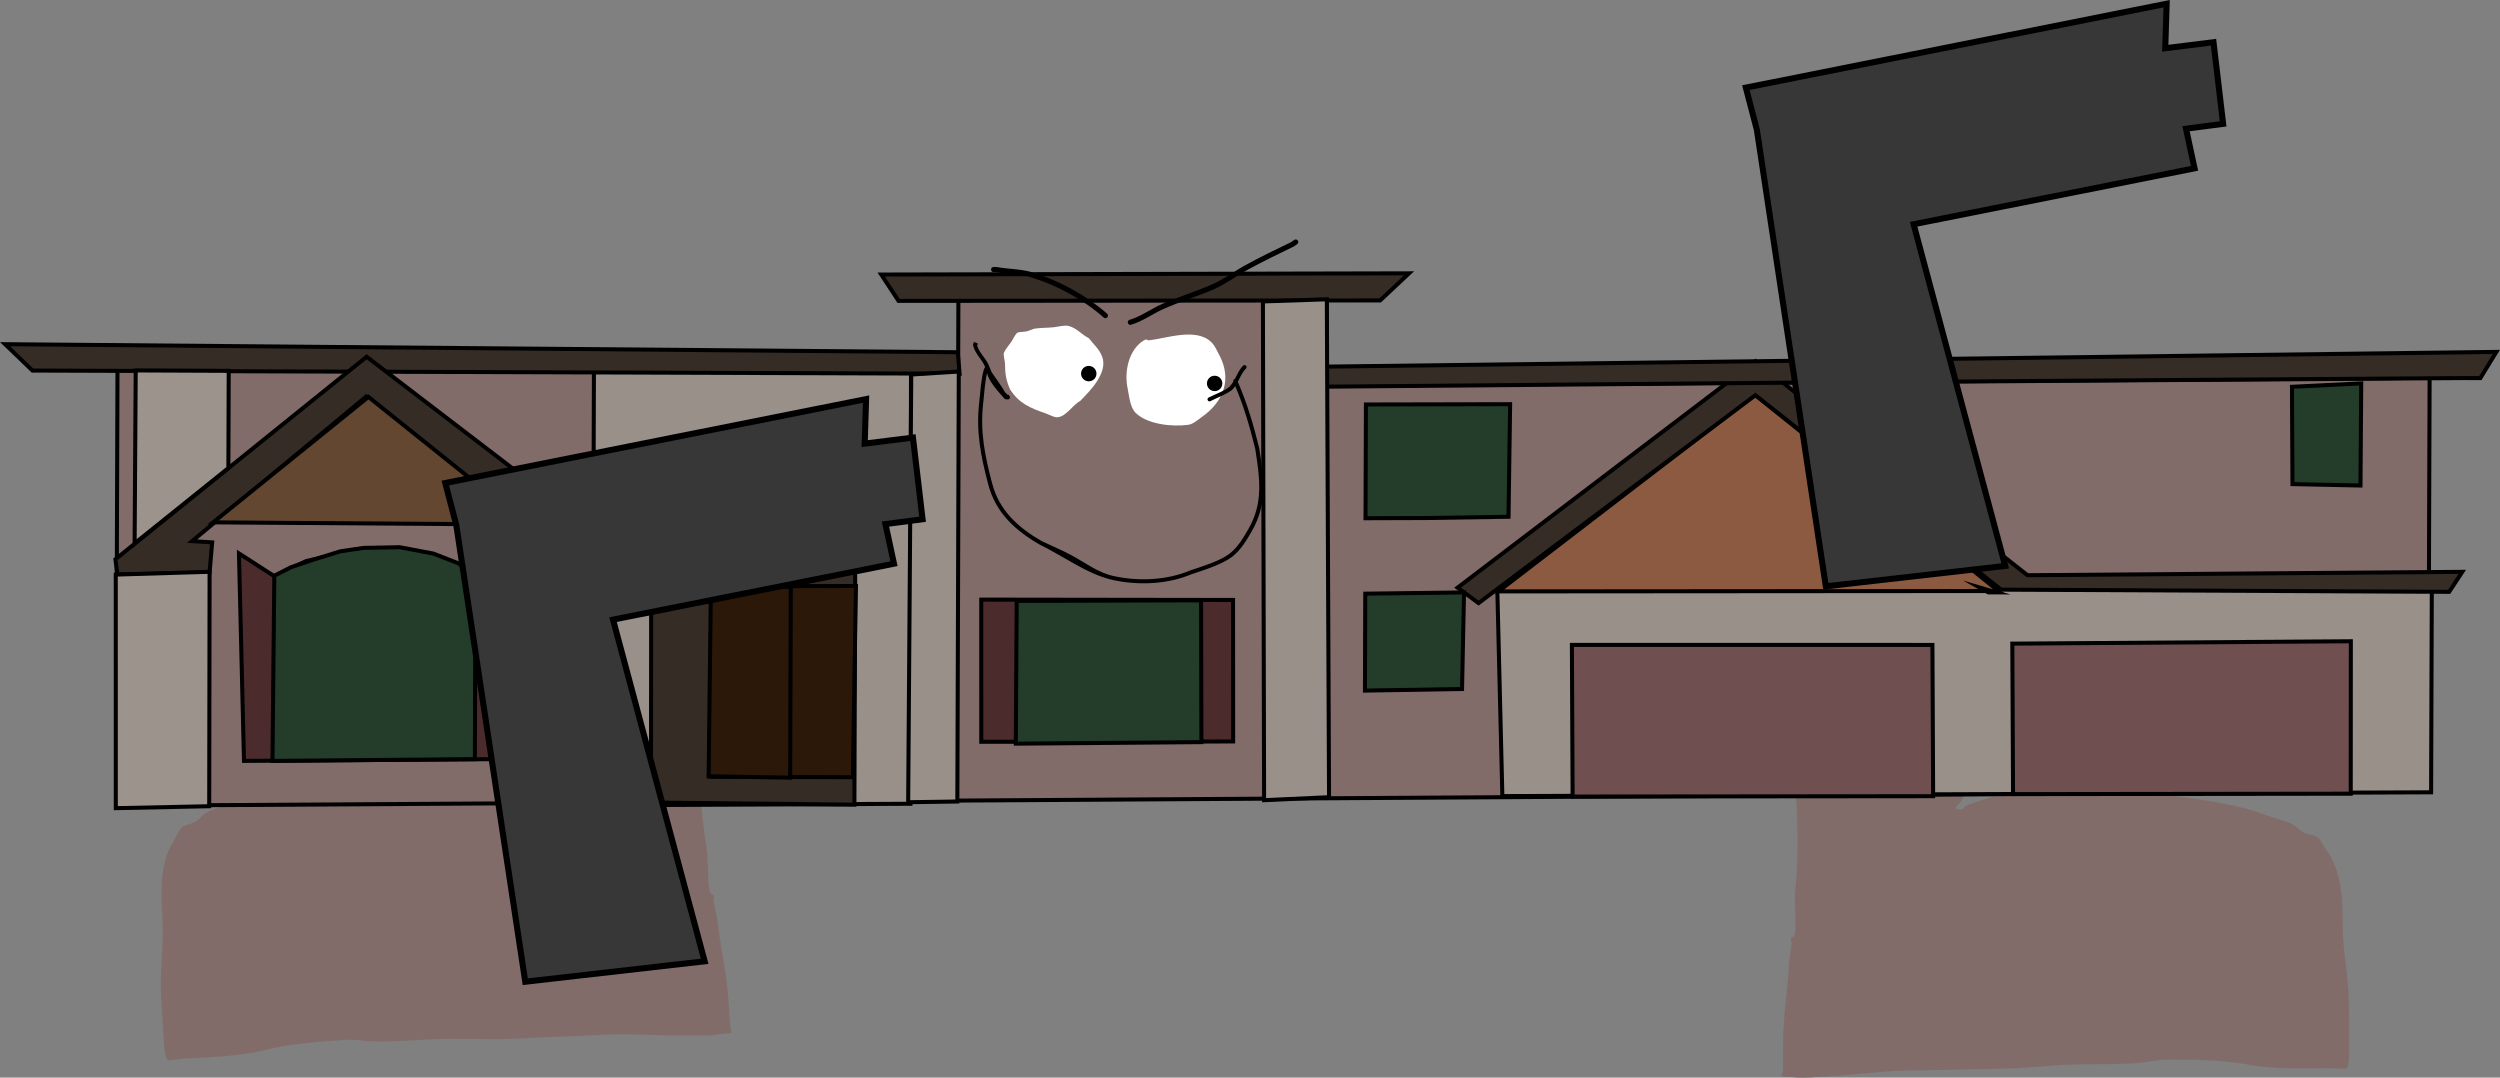 <svg version="1.1" xmlns="http://www.w3.org/2000/svg" xmlns:xlink="http://www.w3.org/1999/xlink" width="619.433" height="267.009" viewBox="0,0,619.433,267.009"><rect x="0" y="0" width="619.433" height="267.009" fill="#808080" stroke="none"/><g transform="translate(-17.015,-102.019)"><g data-paper-data="{&quot;isPaintingLayer&quot;:true}" fill-rule="nonzero" stroke-linejoin="miter" stroke-miterlimit="10" stroke-dasharray="" stroke-dashoffset="0" style="mix-blend-mode: normal"><path d="M465.698,216.876c-0.445,-0.527 -1.775,-1.854 -2.358,-2.212c-0.417,-0.257 -1.114,0.039 -1.455,-0.305c-0.179,-0.18 -0.383,-0.408 -0.506,-0.538c1.1,0.115 2.189,0.187 3.32,0.185c6.91,-0.011 13.924,0.346 20.754,-0.698c3.66,-0.559 7.233,-0.295 10.916,-0.492c3.337,-0.179 6.585,-0.712 9.938,-0.718c1.41,-0.002 2.637,-0.117 4.018,-0.383c0.509,-0.098 1.052,-0.796 1.467,-0.499c0.415,0.296 -0.395,1.008 -0.497,1.493c-0.25,1.191 -0.642,2.423 -0.767,3.631c-0.252,2.417 0.848,5.861 -0.357,8.02c-0.125,6.717 -1.714,13.229 -2.035,19.903c-0.315,6.558 -1.337,13.134 -1.346,19.609c-0.009,6.687 -0.44,13.255 -1.264,19.899c-0.431,3.475 -0.838,6.931 -1.234,10.41c-0.19,1.667 -0.156,3.963 -0.831,5.515c-0.206,0.474 -0.585,0.956 -0.958,1.44l-0.137,-0.1l-0.605,0.754c-0.066,0.081 -0.106,0.183 -0.106,0.294c0,0.263 0.224,0.476 0.5,0.475l1,-0.002l-0,-0.101l0.174,0.073c0.59,-1.067 1.902,-1.278 3.04,-1.69c2.468,-0.893 5.753,-1.922 8.487,-2.049c1.991,-0.106 3.725,-1.144 5.687,-1.403c4.709,-0.622 9.905,-0.015 14.666,-0.023c7.055,-0.012 13.774,0.896 20.748,1.892c6.838,0.977 13.604,1.802 20.234,3.897c2.732,1.197 5.823,1.776 8.493,2.921c1.116,0.479 1.976,1.605 3.048,2.18c1.013,0.543 2.625,0.565 3.522,1.243c0.831,0.628 1.528,2.219 2.126,3.069c3.911,5.213 4.095,12.553 4.107,18.909c0.012,6.673 1.553,13.203 1.565,19.927c0.007,3.757 0.011,7.517 0.017,11.275c0.002,1 -0.025,3.439 -0.664,4.127c-0.139,0.15 -3.251,-0.125 -3.657,-0.125c-6.652,0.011 -14.077,0.366 -20.581,-0.864c-6.533,-1.225 -13.933,-1.268 -20.579,-1.257c-2.047,0.003 -3.831,0.549 -5.838,0.746c-4.84,0.473 -10.075,0.368 -14.949,0.42c-6.993,0.075 -13.864,1.094 -20.894,1.124c-6.944,0.03 -13.895,0.365 -20.844,0.381c-6.906,0.02 -13.907,1.107 -20.82,1.424c-2.9,0.133 -6.02,0.592 -8.901,0.251c-0.285,-0.034 -2.542,-0.061 -2.665,-0.194c-0.37,-0.398 0.123,-1.06 0.123,-1.593c-0.002,-2.226 0.003,-4.453 0.008,-6.679c0.015,-6.631 1.179,-13.291 1.493,-19.933c0.204,-1.572 0.406,-3.146 0.608,-4.718c0.06,-0.464 -0.419,-1.129 -0.021,-1.401c0.392,-0.268 0.876,-0.613 0.912,-1.071c0.289,-3.723 -0.292,-7.505 0.076,-11.227c0.661,-6.74 0.66,-13.32 0.293,-20.081c-0.364,-6.553 -1.892,-12.864 -0.995,-19.519c0.891,-6.604 1.308,-13.204 1.722,-19.849c0.414,-6.633 1.124,-13.243 2.282,-19.796c0.498,-2.816 1.779,-5.534 2.2,-8.328c0.451,-2.987 -0.387,-5.646 -0.392,-8.541c0,0 0.067,-0.407 -0.433,-0.406c-0.067,0 -0.193,-0.061 -0.243,-0.046c0.3,-2.904 1.16,-6.548 -0.611,-8.646z" data-paper-data="{&quot;noHover&quot;:false,&quot;origItem&quot;:[&quot;Path&quot;,{&quot;applyMatrix&quot;:true,&quot;segments&quot;:[[[468.03134,200.77183],[0.30527,-3.04336],[0.05031,-0.0156]],[[468.20689,200.74722],[-0.06713,0],[0.5,0]],[[468.70689,201.24722],[0,0],[0,3.03472]],[[469.08608,210.19772],[0.45598,-3.13034],[-0.42648,2.92787]],[[466.87422,218.9193],[0.50263,-2.95078],[-1.16952,6.86586]],[[464.56311,239.65292],[0.42559,-6.9513],[-0.42643,6.96497]],[[462.80883,260.44035],[0.90268,-6.92056],[-0.90967,6.97415]],[[463.76772,280.88562],[-0.35206,-6.86907],[0.35432,7.08646]],[[463.4339,301.91889],[0.67356,-7.06328],[-0.37417,3.90028]],[[463.33467,313.68007],[0.29545,-3.90165],[-0.0364,0.48074]],[[462.42077,314.80108],[0.3921,-0.28052],[-0.39806,0.28478]],[[462.43932,316.26928],[0.06048,-0.48569],[-0.20514,1.64751]],[[461.82117,321.21147],[0.20655,-1.64733],[-0.32572,6.96162]],[[460.28729,342.0957],[0.0272,-6.94964],[-0.00913,2.33283]],[[460.26582,349.09418],[0.00222,-2.33285],[-0.00053,0.5578]],[[460.13969,350.76281],[-0.36922,-0.41811],[0.12307,0.13936]],[[462.8037,350.96968],[-0.28515,-0.03591],[2.87984,0.36272]],[[471.7022,350.71975],[-2.90002,0.13451],[6.91361,-0.32066]],[[492.51689,349.25845],[-6.90629,0.00867],[6.9497,-0.00549]],[[513.35113,348.89106],[-6.94441,0.01916],[7.03063,-0.01893]],[[534.23453,347.74818],[-6.9935,0.06622],[4.87343,-0.04615]],[[549.17486,347.33507],[-4.84082,0.48781],[2.00749,-0.20229]],[[555.01119,346.56456],[-2.04692,0],[6.64691,0]],[[575.5787,347.92158],[-6.53074,-1.29493],[6.5023,1.30046]],[[596.15164,348.86694],[-6.65171,0],[0.40588,0]],[[599.80714,349.00455],[-0.13976,0.15721],[0.64049,-0.72044]],[[600.47742,344.68083],[0,1.04801],[0,-3.93809]],[[600.47742,332.86656],[0,3.93809],[0,-7.04769]],[[598.94266,311.98485],[0.00043,6.99458],[-0.0004,-6.66111]],[[594.86514,292.16883],[3.90167,5.47056],[-0.59593,-0.89241]],[[592.74438,288.94959],[0.82995,0.65964],[-0.89558,-0.71179]],[[589.22482,287.64095],[1.0118,0.57121],[-1.07109,-0.60469]],[[586.1808,285.35179],[1.11527,0.50361],[-2.66735,-1.20447]],[[577.78922,282.30441],[2.73005,1.2592],[-6.62657,-2.20678]],[[557.56094,278.18823],[6.83587,1.03575],[-6.97258,-1.05646]],[[536.80167,276.19081],[7.05463,0],[-4.76109,0]],[[522.0666,276.18621],[4.70977,-0.64353],[-1.9622,0.26811]],[[516.37174,277.63991],[1.99125,-0.10792],[-2.7344,0.12834]],[[507.87802,279.76756],[2.46916,-0.9318],[-1.13885,0.42977]],[[504.92409,281.48835],[0.5915,-1.11745],[0,0]],[504.66123,281.45698],[504.66123,281.56303],[[503.66123,281.56303],[0,0],[-0.27614,0]],[[503.16123,281.06303],[0,0.27614],[0,-0.11626]],[[503.26746,280.75486],[-0.06655,0.08492],[0,0]],[503.87355,279.96534],[[504.01042,280.07041],[0,0],[0.3735,-0.50602]],[[504.97011,278.56137],[-0.20703,0.49629],[0.6783,-1.62603]],[[505.80868,272.7723],[-0.19283,1.74739],[0.40234,-3.64588]],[[507.0629,261.84107],[-0.43703,3.64189],[0.83545,-6.96212]],[[508.37943,240.9616],[-0.02069,7.00886],[0.02003,-6.78644]],[[509.77184,220.40407],[-0.32726,6.87253],[0.33309,-6.99482]],[[511.849,199.5447],[-0.13682,7.03998],[1.20865,-2.26119]],[[512.22209,191.13859],[-0.25616,2.5332],[0.12797,-1.26552]],[[512.99693,187.33386],[-0.25205,1.24796],[0.10265,-0.50827]],[[513.51719,185.86785],[0.41469,0.3113],[-0.41496,-0.31151]],[[512.05015,186.38831],[0.5088,-0.10176],[-1.38213,0.27643]],[[508.03345,186.78175],[1.4099,0],[-3.35322,0]],[[498.09923,187.51495],[3.33709,-0.18183],[-3.68398,0.20073]],[[487.18731,188.00965],[3.66102,-0.58011],[-6.83186,1.08254]],[[466.43943,188.7004],[6.91015,0],[-1.13113,0]],[[463.12097,188.49963],[1.0993,0.12191],[0.12274,0.13668]],[[463.56163,188.988],[-0.1785,-0.18934],[0.34065,0.36133]],[[465.01619,189.31],[-0.41676,-0.27003],[0.5817,0.3769]],[[467.43343,191.7101],[-0.44393,-0.55318],[1.76743,2.20238]]],&quot;closed&quot;:true}]}" fill="#816c69" stroke="none" stroke-width="0.5" stroke-linecap="butt"/><path d="M181.427,215.479c-0.051,-0.012 -0.173,0.057 -0.24,0.061c-0.499,0.03 -0.407,0.432 -0.407,0.432c0.179,2.89 -0.488,5.595 0.152,8.548c0.598,2.762 2.05,5.395 2.726,8.175c1.572,6.467 2.702,13.02 3.537,19.614c0.837,6.607 1.673,13.167 2.982,19.702c1.319,6.586 0.196,12.979 0.25,19.542c0.064,6.77 0.482,13.337 1.571,20.022c0.604,3.691 0.265,7.502 0.79,11.199c0.065,0.456 0.57,0.769 0.978,1.012c0.414,0.247 -0.021,0.941 0.068,1.4c0.302,1.556 0.604,3.114 0.907,4.671c0.736,6.61 2.321,13.184 2.759,19.8c0.147,2.221 0.293,4.443 0.433,6.665c0.033,0.531 0.568,1.161 0.224,1.582c-0.115,0.14 -2.365,0.307 -2.648,0.359c-2.853,0.52 -5.997,0.255 -8.899,0.303c-6.92,0.113 -13.976,-0.537 -20.87,-0.127c-6.937,0.415 -13.895,0.513 -20.828,0.915c-7.019,0.407 -13.941,-0.183 -20.925,0.177c-4.867,0.251 -10.086,0.682 -14.946,0.51c-2.016,-0.071 -3.831,-0.505 -5.875,-0.381c-6.635,0.402 -14.017,0.905 -20.459,2.534c-6.414,1.632 -13.847,1.739 -20.486,2.141c-0.405,0.025 -3.493,0.493 -3.642,0.352c-0.682,-0.647 -0.864,-3.08 -0.925,-4.078c-0.232,-3.75 -0.468,-7.503 -0.7,-11.253c-0.416,-6.711 0.706,-13.324 0.294,-19.984c-0.393,-6.343 -0.676,-13.68 2.895,-19.126c0.542,-0.886 1.137,-2.517 1.926,-3.195c0.852,-0.732 2.46,-0.854 3.436,-1.459c1.033,-0.641 1.819,-1.818 2.903,-2.365c2.591,-1.308 5.64,-2.078 8.29,-3.443c6.484,-2.503 13.185,-3.747 19.947,-5.147c6.897,-1.428 13.546,-2.751 20.587,-3.178c4.752,-0.288 9.9,-1.216 14.639,-0.888c1.974,0.137 3.771,1.064 5.765,1.046c2.737,-0.043 6.081,0.779 8.601,1.517c1.162,0.34 2.485,0.469 3.142,1.498l0.169,-0.084l0.006,0.101l0.998,-0.06c0.276,-0.017 0.485,-0.242 0.469,-0.505c-0.007,-0.111 -0.053,-0.21 -0.124,-0.287l-0.652,-0.714l-0.13,0.108c-0.403,-0.459 -0.812,-0.917 -1.048,-1.377c-0.773,-1.507 -0.885,-3.8 -1.181,-5.452c-0.617,-3.448 -1.243,-6.871 -1.894,-10.312c-1.245,-6.579 -2.093,-13.107 -2.528,-19.78c-0.42,-6.461 -1.859,-12.961 -2.591,-19.486c-0.745,-6.641 -2.745,-13.041 -3.297,-19.736c-1.34,-2.08 -0.462,-5.585 -0.867,-7.982c-0.202,-1.197 -0.672,-2.403 -0.997,-3.576c-0.132,-0.478 -0.987,-1.137 -0.591,-1.459c0.396,-0.322 0.982,0.341 1.496,0.407c1.396,0.18 2.628,0.217 4.035,0.132c3.347,-0.203 6.623,0.127 9.965,0.098c3.689,-0.032 7.238,-0.518 10.926,-0.187c6.883,0.617 13.861,-0.175 20.758,-0.594c1.129,-0.068 2.211,-0.209 3.301,-0.391c-0.114,0.138 -0.304,0.377 -0.471,0.569c-0.319,0.365 -1.032,0.113 -1.433,0.395c-0.558,0.394 -1.802,1.801 -2.212,2.354c-1.634,2.204 -0.544,5.787 -0.06,8.667z" data-paper-data="{&quot;noHover&quot;:false,&quot;origItem&quot;:[&quot;Path&quot;,{&quot;applyMatrix&quot;:true,&quot;segments&quot;:[[[936.06267,401.54367],[0.61054,-6.08672],[0.10063,-0.03121]],[[936.41378,401.49443],[-0.13425,0],[1,0]],[[937.41378,402.49443],[0,0],[0,6.06943]],[[938.17215,420.39544],[0.91195,-6.26068],[-0.85297,5.85573]],[[933.74845,437.8386],[1.00526,-5.90156],[-2.33904,13.73171]],[[929.12622,479.30585],[0.85118,-13.9026],[-0.85285,13.92993]],[[925.61766,520.8807],[1.80536,-13.84111],[-1.81934,13.9483]],[[927.53544,561.77124],[-0.70413,-13.73814],[0.70865,14.17291]],[[926.8678,603.83778],[1.34712,-14.12656],[-0.74835,7.80057]],[[926.66935,627.36014],[0.59091,-7.8033],[-0.07281,0.96147]],[[924.84154,629.60215],[0.7842,-0.56103],[-0.79612,0.56956]],[[924.87864,632.53856],[0.12095,-0.97138],[-0.41029,3.29502]],[[923.64234,642.42294],[0.4131,-3.29467],[-0.65145,13.92325]],[[920.57458,684.1914],[0.0544,-13.89927],[-0.01826,4.66566]],[[920.53165,698.18835],[0.00443,-4.6657],[-0.00106,1.11559]],[[920.27939,701.52561],[-0.73844,-0.83621],[0.24613,0.27872]],[[925.6074,701.93937],[-0.5703,-0.07183],[5.75969,0.72543]],[[943.4044,701.4395],[-5.80004,0.26901],[13.82722,-0.64132]],[[985.03378,698.5169],[-13.81258,0.01734],[13.8994,-0.01099]],[[1026.70226,697.78213],[-13.88881,0.03833],[14.06125,-0.03785]],[[1068.46906,695.49637],[-13.987,0.13244],[9.74685,-0.09229]],[[1098.34971,694.67014],[-9.68163,0.97562],[4.01498,-0.40459]],[[1110.02238,693.12912],[-4.09384,0],[13.29383,0]],[[1151.1574,695.84315],[-13.06149,-2.58987],[13.0046,2.60092]],[[1192.30327,697.73388],[-13.30342,0],[0.81177,0]],[[1199.61429,698.0091],[-0.27953,0.31442],[1.28098,-1.44089]],[[1200.95484,689.36166],[0,2.09601],[0,-7.87618]],[[1200.95484,665.73311],[0,7.87618],[0,-14.09537]],[[1197.88531,623.96971],[0.00085,13.98916],[-0.00081,-13.32221]],[[1189.73029,584.33766],[7.80335,10.94112],[-1.19186,-1.78483]],[[1185.48876,577.89918],[1.6599,1.31927],[-1.79115,-1.42359]],[[1178.44964,575.2819],[2.02361,1.14243],[-2.14218,-1.20937]],[[1172.3616,570.70359],[2.23055,1.00723],[-5.3347,-2.40894]],[[1155.57844,564.60883],[5.4601,2.5184],[-13.25314,-4.41356]],[[1115.12189,556.37646],[13.67173,2.07149],[-13.94517,-2.11292]],[[1073.60335,552.38162],[14.10925,0],[-9.52217,0]],[[1044.1332,552.37241],[9.41953,-1.28706],[-3.92441,0.53622]],[[1032.74348,555.27981],[3.9825,-0.21584],[-5.4688,0.25667]],[[1015.75603,559.53511],[4.93832,-1.86359],[-2.2777,0.85954]],[[1009.84819,562.9767],[1.183,-2.23491],[0,0]],[1009.32246,562.91396],[1009.32246,563.12605],[[1007.32246,563.12605],[0,0],[-0.55228,0]],[[1006.32246,562.12605],[0,0.55228],[0,-0.23252]],[[1006.53492,561.50971],[-0.13311,0.16984],[0,0]],[1007.7471,559.93068],[[1008.02083,560.14081],[0,0],[0.747,-1.01203]],[[1009.94023,557.12275],[-0.41406,0.99258],[1.35661,-3.25207]],[[1011.61736,545.54459],[-0.38566,3.49478],[0.80468,-7.29176]],[[1014.12579,523.68213],[-0.87405,7.28378],[1.67091,-13.92424]],[[1016.75886,481.92319],[-0.04137,14.01772],[0.04007,-13.57289]],[[1019.54368,440.80815],[-0.65453,13.74505],[0.66617,-13.98964]],[[1023.69799,399.08941],[-0.27364,14.07995],[2.41729,-4.52238]],[[1024.44418,382.27717],[-0.51232,5.0664],[0.25594,-2.53105]],[[1025.99386,374.66773],[-0.5041,2.49593],[0.20531,-1.01654]],[[1027.03438,371.73569],[0.82938,0.6226],[-0.82993,-0.62301]],[[1024.10031,372.77663],[1.0176,-0.20352],[-2.76426,0.55285]],[[1016.06689,373.56351],[2.81979,0],[-6.70643,0]],[[996.19847,375.0299],[6.67418,-0.36366],[-7.36795,0.40146]],[[974.37461,376.0193],[7.32205,-1.16021],[-13.66372,2.16508]],[[932.87887,377.4008],[13.8203,0],[-2.26225,0]],[[926.24195,376.99926],[2.1986,0.24383],[0.24549,0.27336]],[[927.12326,377.976],[-0.357,-0.37867],[0.6813,0.72266]],[[930.03238,378.61999],[-0.83352,-0.54006],[1.16339,0.75379]],[[934.86686,383.4202],[-0.88786,-1.10635],[3.53486,4.40477]]],&quot;closed&quot;:true}],&quot;index&quot;:null}" fill="#816c69" stroke="none" stroke-width="0.5" stroke-linecap="butt"/><g><g><g stroke="#000000" stroke-width="1" stroke-linecap="round"><path d="M45.761,301.665l0.364,-108.145l208.294,0.702l0.061,-17.989l91.224,0.114l0.117,21.224l264.389,-1.85l8.799,-0.185l-0.346,102.577z" fill="#816c69"/><path d="M163.811,301.549l0.364,-107.931l78.559,0.265l-0.137,107.289z" fill="#999089"/><path d="M619.547,248.647l-0.167,49.683l-230.117,0.938l-1.263,-51.572l230.561,0.434z" fill="#999089"/><path d="M388.267,248.553l63.551,-48.784l60.35,48.687z" fill="#8c5a41"/><path d="M507.502,247.584l4.126,1.213l-1.975,-0.007z" fill="none"/><path d="M519.363,244.541l107.742,-0.836l-3.249,4.957l-111.015,-0.545l-60.89,-48.175l-68.588,51.508l-5.194,-3.829l73.811,-56.116z" fill="#352c25"/><path d="M345.698,197.827l-0.007,-4.968l289.858,-3.649l-3.972,6.497l-4.13,-0.014l-168.347,1.146z" fill="#352c25"/><path d="M235.362,170.044l130.766,-0.304l-7.151,6.717l-119.327,0.112z" fill="#352c25"/><path d="M254.777,194.609l-229.707,-0.774l-6.801,-6.533l236.063,1.995z" fill="#352c25"/><path d="M602.064,197.016l-0.187,25.302l-16.85,-0.347l-0.122,-24.116z" fill="#243d2a"/><path d="M515.792,298.781l-0.179,-37.288l83.876,-0.589l-0.026,37.772z" fill="#6f4f50"/><path d="M406.665,299.382l-0.178,-37.578l89.33,0.01l0.178,37.482z" fill="#6f4f50"/><path d="M260.149,285.814l-0.003,-35.229l62.385,0.089l0.028,35.06z" fill="#4b2b2c"/><path d="M268.705,286.278l0.221,-35.374l45.68,-0.137l0.085,35.133z" fill="#243d2a"/><path d="M178.311,300.864l0.077,-83.097l4.449,-2.479l8.94,-2.004l7.514,-0.749l12.485,0.236l11.742,2.412l5.473,2.44l-0.282,83.775z" fill="#352c25"/><path d="M228.327,294.592l-35.427,-0.119l0.464,-47.189l35.732,-0.073z" fill="#2b1809"/><path d="M212.954,247.471l-0.159,47.238l-20.2,-0.359l0.565,-47.188z" fill="#2b1809"/><path d="M229.21,243.119l-37.457,-0.126l0.18,-23.437l3.56,-2.216l5.59,-2.112l4.267,-1.148l8.73,-0.067l6.09,0.214l6.186,1.861l3.447,1.368z" fill="#090909"/><path d="M143.174,290.092l-65.705,0.457l-1.248,-51.407l2.431,1.558l5.267,3.408l1.114,0.682l4.575,-2.212l3.254,-1.539l7.213,-1.622l4.978,-1.242l5.584,-0.272l4.973,0.21l8.978,1.774l8.11,3.32l2.835,2.237l2.039,-2.511l2.341,-1.929l3.657,-0.859l0.039,48.813z" fill="#4b2b2c"/><path d="M134.824,244.956l-0.152,45.156l-50.148,0.436l0.459,-45.881l4.169,-2.117l5.386,-1.822l6.808,-2.108l5.789,-0.852l8.934,-0.164l8.319,1.578l6.285,2.442z" fill="#243d2a"/><path d="M160.301,230.539l-0.523,4.647l-8.933,-0.127l-43.101,-34.793l-43.136,35.835l4.973,0.307l-0.634,7.455l-22.842,0.504l-0.495,-3.779l62.243,-50.177z" fill="#352c25"/><path d="M108.302,200.364l39.483,31.634l-77.959,-0.553z" fill="#634731"/><path d="M330.224,300.287l-0.294,-123.582l15.838,-0.528l0.549,123.365z" fill="#999089"/><path d="M242.798,194.813l11.778,-0.735l-0.359,106.534l-12.182,0.177z" fill="#999089"/><path d="M164.042,242.585l-13.297,-0.335l-0.292,-3.681l14.11,0.144z" fill="#352c25"/><path d="M164.144,242.561l-0.299,58.521l-12.385,0.055l-0.816,-58.985z" fill="#9c938c"/><path d="M45.699,244.39l23.248,-0.697l-0.094,58.086l-23.146,0.479z" fill="#9c938c"/><path d="M50.37,236.657l0.271,-42.855l23.043,0.102l-0.081,24.091z" fill="#9c938c"/><path d="M391.183,202.165l-0.398,27.892l-20.608,0.318l-14.821,0.047l0.095,-28.183z" fill="#243d2a"/><path d="M355.293,249.113l24.465,-0.305l-0.487,23.92l-24.059,0.403z" fill="#243d2a"/></g><path d="M301.693,186.34c4.417,-0.48 11.81,-3.261 15.531,0.541c0.85,0.868 1.321,2.023 1.884,3.078c3.198,5.979 1.125,11.54 -4.277,15.352c-0.94,0.663 -2.183,1.794 -3.336,1.951c-4.006,0.567 -10.181,-0.082 -13.08,-2.924c-1.406,-1.378 -1.626,-4.198 -1.991,-6.016c-0.894,-4.068 0.167,-9.617 3.983,-11.953c0.198,-0.121 0.442,-0.201 0.71,-0.255c0.204,0.265 0.576,0.225 0.576,0.225z" data-paper-data="{&quot;noHover&quot;:false,&quot;origItem&quot;:[&quot;Path&quot;,{&quot;applyMatrix&quot;:true,&quot;segments&quot;:[[[280.57114,132.11231],[0.24194,0.31213],[-0.31493,0.06475]],[[279.73784,132.41383],[0.23281,-0.14357],[-4.48957,2.76866]],[[275.107,146.4721],[-1.06967,-4.79248],[0.4376,2.14144]],[[277.4676,153.53313],[-1.66272,-1.61891],[3.42848,3.33815]],[[292.84617,156.91157],[-4.72073,0.68487],[1.35845,-0.18869]],[[296.75617,154.60614],[-1.10575,0.78581],[6.35384,-4.51544]],[[301.72346,136.55739],[3.7938,7.03563],[-0.66888,-1.2418]],[[299.49869,132.94711],[1.00516,1.02],[-4.40232,-4.46732]],[[281.25032,132.37586],[5.20505,-0.58374],[0,0]]],&quot;closed&quot;:true}]}" fill="#ffffff" stroke="none" stroke-width="0.5" stroke-linecap="butt"/><path d="M278.149,183.097c1.039,-0.116 2.564,-0.559 3.618,-0.316c1.979,0.455 3.324,2.203 5.049,3.05c1.164,1.537 2.557,2.638 3.277,4.538c1.515,3.996 -2.995,8.508 -5.479,11.033c-1.8,0.892 -3.533,4.032 -5.756,4.003c-0.771,-0.01 -1.991,-0.695 -2.737,-0.954c-3.75,-1.303 -6.628,-2.46 -8.824,-5.941c-1.02,-2.258 -1.248,-3.917 -1.274,-6.42c-0.006,-0.619 -0.475,-2.186 -0.25,-2.702c0.412,-0.942 1.323,-1.929 1.898,-2.785c0.3,-0.446 0.98,-1.976 1.496,-2.169c0.851,-0.318 1.748,-0.059 2.762,-0.487c0.461,-0.158 0.912,-0.333 1.36,-0.49c1.592,-0.25 3.293,-0.185 4.859,-0.361z" data-paper-data="{&quot;noHover&quot;:false,&quot;origItem&quot;:[&quot;Path&quot;,{&quot;applyMatrix&quot;:true,&quot;segments&quot;:[[[247.74944,129.096],[1.87542,-0.30119],[-0.52807,0.18739]],[[246.15338,129.67651],[0.54253,-0.18834],[-1.19358,0.50883]],[[242.90759,130.2554],[1.00212,-0.37815],[-0.60753,0.22925]],[[241.15936,132.81009],[0.35167,-0.52718],[-0.67487,1.01169]],[[238.93851,136.08955],[0.48199,-1.11177],[-0.26369,0.60823]],[[239.24623,139.26365],[-0.00986,-0.72923],[0.03991,2.95034]],[[240.76989,146.79951],[-1.21096,-2.65802],[2.60196,4.09492]],[[251.15837,153.73863],[-4.42548,-1.52091],[0.88053,0.30261]],[[254.37606,154.85173],[-0.9092,-0.00863],[2.62129,0.02488]],[[261.1161,150.12213],[-2.11778,1.05889],[2.91842,-2.98609]],[[267.51703,137.14639],[1.80126,4.70443],[-0.85642,-2.23675]],[[263.64689,131.82913],[1.37785,1.8069],[-2.03746,-0.99231]],[[257.70334,128.26637],[2.33477,0.52887],[-1.2438,-0.28174]],[[253.45458,128.65572],[1.22482,-0.14142],[-1.8445,0.21297]]],&quot;closed&quot;:true}]}" fill="#ffffff" stroke="none" stroke-width="0.5" stroke-linecap="butt"/><path d="M284.872,194.584c0.004,-1.054 0.861,-1.906 1.915,-1.902c1.054,0.004 1.906,0.861 1.902,1.915c-0.004,1.054 -0.861,1.906 -1.915,1.902c-1.054,-0.004 -1.906,-0.861 -1.902,-1.915z" fill="#000000" stroke="none" stroke-width="0.5" stroke-linecap="butt"/><path d="M316.061,197.017c0.004,-1.054 0.861,-1.906 1.915,-1.902c1.054,0.004 1.906,0.861 1.902,1.915c-0.004,1.054 -0.861,1.906 -1.915,1.902c-1.054,-0.004 -1.906,-0.861 -1.902,-1.915z" fill="#000000" stroke="none" stroke-width="0.5" stroke-linecap="butt"/><path d="M262.575,168.81c0.002,-0.636 0.638,-0.634 0.638,-0.634l0.707,0.005c2.876,0.501 6.077,0.476 8.852,1.304c6.645,2.031 13.334,5.668 18.55,10.252c0,0 0.477,0.421 0.057,0.898c-0.421,0.477 -0.898,0.057 -0.898,0.057c-5.067,-4.474 -11.611,-8.012 -18.081,-9.99c-2.658,-0.836 -5.823,-0.758 -8.593,-1.254l-0.598,0c0,0 -0.636,-0.002 -0.634,-0.638z" fill="#000000" stroke="none" stroke-width="0.5" stroke-linecap="butt"/><path d="M338.57,161.633c0.363,0.522 -0.159,0.886 -0.159,0.886l-0.838,0.58c-3.811,1.836 -7.662,3.712 -11.377,5.737c-2.84,1.549 -5.496,3.585 -8.466,4.873c-4.107,1.774 -8.442,3.082 -12.51,4.906c-2.703,1.212 -5.079,3.007 -7.946,3.862c0,0 -0.61,0.181 -0.791,-0.429c-0.181,-0.61 0.429,-0.791 0.429,-0.791c2.807,-0.826 5.141,-2.617 7.786,-3.803c4.074,-1.827 8.413,-3.137 12.526,-4.913c2.934,-1.261 5.559,-3.294 8.362,-4.822c3.703,-2.019 7.54,-3.901 11.345,-5.719l0.752,-0.526c0,0 0.522,-0.363 0.886,0.159z" fill="#000000" stroke="none" stroke-width="0.5" stroke-linecap="butt"/><path d="M316.262,201.185c-0.222,-0.448 0.226,-0.67 0.226,-0.67l0.198,-0.098c1.224,-0.644 4.13,-1.711 4.983,-2.595c0.368,-0.382 0.668,-0.805 0.934,-1.249c-0.036,-0.11 -0.113,-0.456 0.269,-0.625c0.035,-0.015 0.068,-0.027 0.1,-0.035c0.603,-1.141 1.107,-2.346 2.05,-3.288c0,0 0.355,-0.352 0.707,0.002c0.352,0.355 -0.002,0.707 -0.002,0.707c-0.937,0.924 -1.416,2.146 -2.013,3.289c2.343,5.409 3.901,10.715 5.308,16.457c1.135,7.406 2.077,13.713 -1.788,20.46c-1.303,2.275 -2.803,4.799 -4.928,6.432c-2.45,1.883 -7.088,3.344 -10.039,4.316c-5.974,2.539 -13.284,2.83 -19.639,1.411c-6.184,-1.392 -12.275,-5.969 -17.999,-8.742c-6.021,-3.465 -10.904,-7.888 -12.738,-14.855c-1.851,-7.03 -3.098,-13.138 -2.247,-20.414c0.317,-2.697 0.403,-5.567 1.162,-8.169l0.031,-0.036l-0.012,-0.006l0.278,-0.552c-0.031,-0.07 -0.063,-0.14 -0.095,-0.21c-0.835,-1.83 -2.566,-3.246 -2.919,-5.313c0.081,-0.22 0.163,-0.44 0.244,-0.659l0.909,0.375l0.018,-0c-0.001,0.002 -0.002,0.004 -0.003,0.007l0.039,0.016c0,0 -0.001,0.268 -0.197,0.411c0.481,1.802 2.114,3.181 2.86,4.851c0.266,0.597 0.502,1.212 0.745,1.827c1.133,1.643 2.395,3.33 3.33,4.989c0.242,0.201 0.472,0.405 0.678,0.657l0.142,-0.106l0.308,0.413c0.064,0.084 0.102,0.19 0.102,0.304c-0.001,0.276 -0.226,0.499 -0.502,0.498l-0.52,-0.002l0,-0.095l-0.224,0.041c-0.365,-0.424 -0.855,-0.961 -1.378,-1.564c-0.176,-0.193 -0.345,-0.394 -0.499,-0.585c-1.139,-1.364 -2.292,-2.962 -2.552,-4.345c-0.586,2.37 -0.671,4.951 -0.953,7.369c-0.839,7.147 0.403,13.136 2.221,20.043c1.762,6.692 6.463,10.897 12.239,14.226c2.487,1.203 5.054,2.255 7.486,3.566c3.389,1.827 6.431,4.232 10.264,5.084c6.174,1.384 13.267,1.09 19.069,-1.371c2.838,-0.936 7.433,-2.347 9.78,-4.171c2.016,-1.566 3.429,-3.97 4.671,-6.137c3.739,-6.527 2.767,-12.598 1.675,-19.768c-1.339,-5.435 -2.801,-10.471 -4.959,-15.585c-0.205,0.295 -0.433,0.575 -0.698,0.83c-1.049,1.013 -3.844,2.05 -5.233,2.782l-0.219,0.109c0,0 -0.448,0.222 -0.67,-0.226z" fill="#000000" stroke="none" stroke-width="0.5" stroke-linecap="butt"/></g><path d="M449.591,123.732l104.259,-20.793l-0.344,11.031l11.956,-1.492l2.383,20.233l-9.197,1.195l2.112,9.813l-69.608,13.862l22.698,84.653l-44.45,5.06l-17.086,-113.133z" fill="#373737" stroke="#000000" stroke-width="1.5" stroke-linecap="round"/><path d="M127.348,221.697l104.259,-20.793l-0.344,11.031l11.956,-1.492l2.383,20.233l-9.197,1.195l2.112,9.813l-69.608,13.862l22.698,84.653l-44.45,5.06l-17.086,-113.133z" fill="#373737" stroke="#000000" stroke-width="1.5" stroke-linecap="round"/></g></g></g></svg><!--rotationCenter:302.98508628865335:77.98096723909956-->